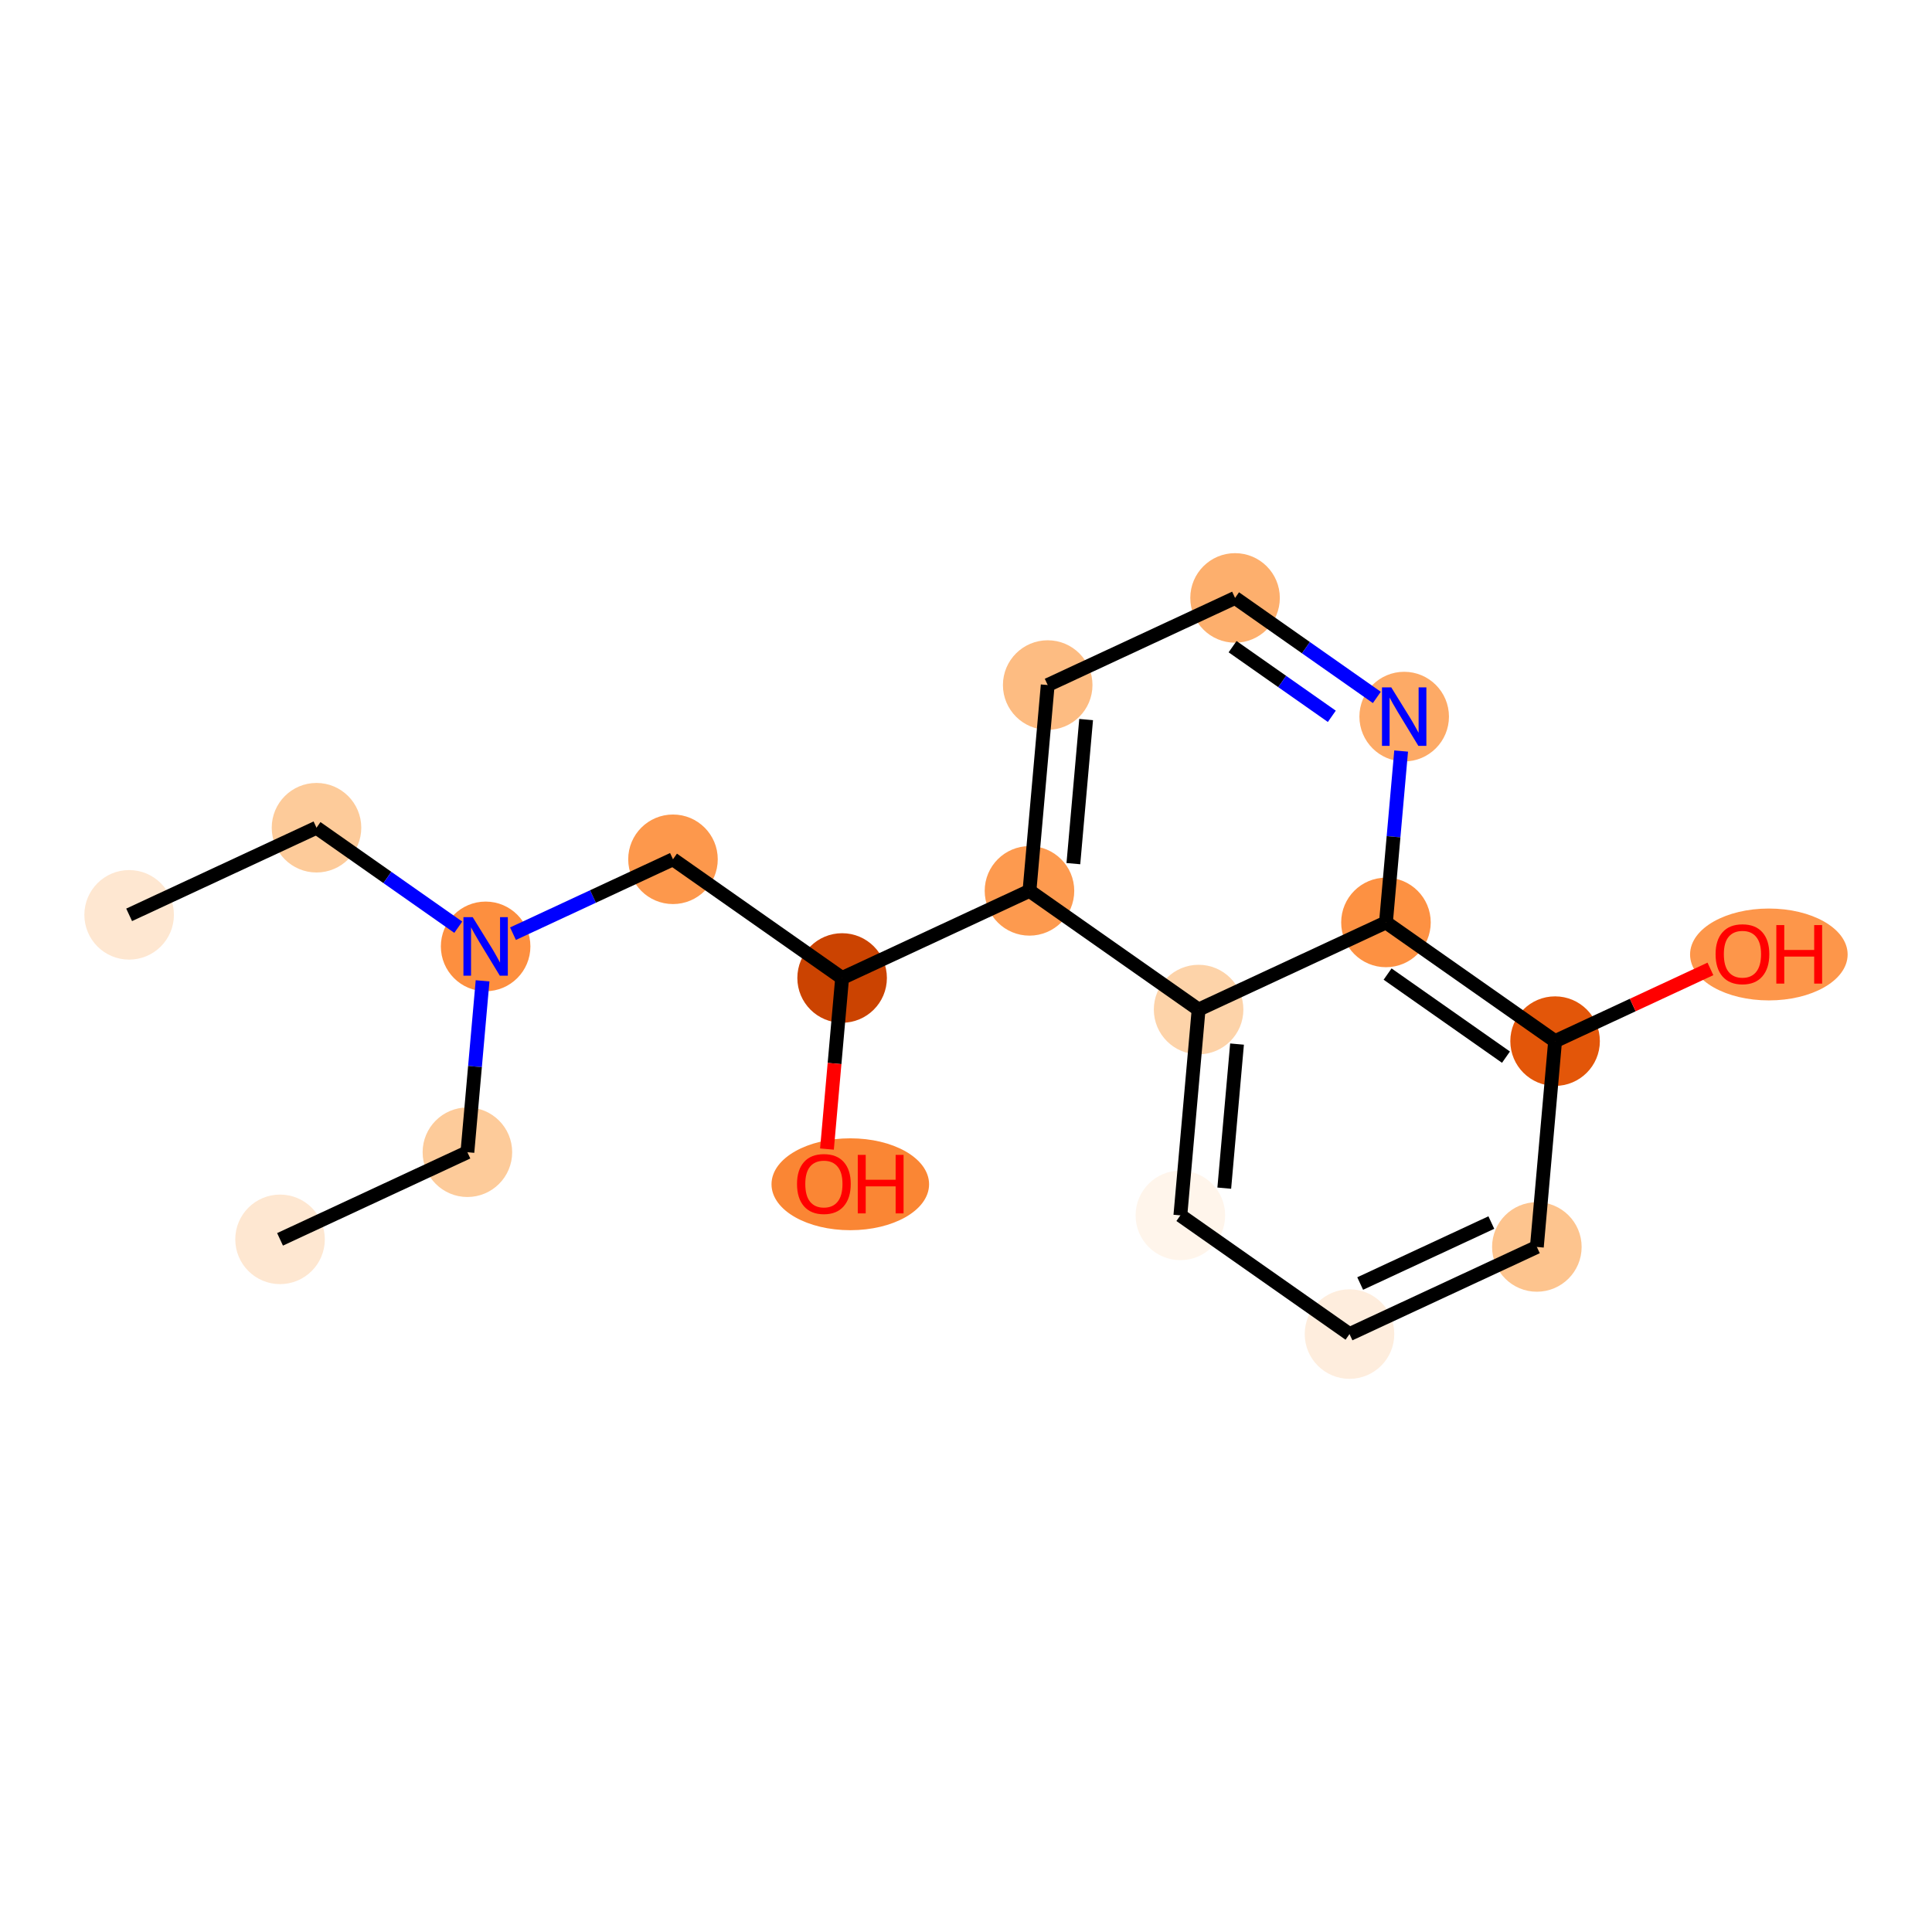 <?xml version='1.0' encoding='iso-8859-1'?>
<svg version='1.1' baseProfile='full'
              xmlns='http://www.w3.org/2000/svg'
                      xmlns:rdkit='http://www.rdkit.org/xml'
                      xmlns:xlink='http://www.w3.org/1999/xlink'
                  xml:space='preserve'
width='280px' height='280px' viewBox='0 0 280 280'>
<!-- END OF HEADER -->
<rect style='opacity:1.0;fill:#FFFFFF;stroke:none' width='280' height='280' x='0' y='0'> </rect>
<ellipse cx='18.716' cy='132.586' rx='5.989' ry='5.989'  style='fill:#FEE7D1;fill-rule:evenodd;stroke:#FEE7D1;stroke-width:1.0px;stroke-linecap:butt;stroke-linejoin:miter;stroke-opacity:1' />
<ellipse cx='45.87' cy='119.959' rx='5.989' ry='5.989'  style='fill:#FDCB9A;fill-rule:evenodd;stroke:#FDCB9A;stroke-width:1.0px;stroke-linecap:butt;stroke-linejoin:miter;stroke-opacity:1' />
<ellipse cx='70.381' cy='137.161' rx='5.989' ry='5.997'  style='fill:#FD8F3F;fill-rule:evenodd;stroke:#FD8F3F;stroke-width:1.0px;stroke-linecap:butt;stroke-linejoin:miter;stroke-opacity:1' />
<ellipse cx='67.739' cy='166.99' rx='5.989' ry='5.989'  style='fill:#FDCB9A;fill-rule:evenodd;stroke:#FDCB9A;stroke-width:1.0px;stroke-linecap:butt;stroke-linejoin:miter;stroke-opacity:1' />
<ellipse cx='40.586' cy='179.616' rx='5.989' ry='5.989'  style='fill:#FEE7D1;fill-rule:evenodd;stroke:#FEE7D1;stroke-width:1.0px;stroke-linecap:butt;stroke-linejoin:miter;stroke-opacity:1' />
<ellipse cx='97.534' cy='124.535' rx='5.989' ry='5.989'  style='fill:#FD984C;fill-rule:evenodd;stroke:#FD984C;stroke-width:1.0px;stroke-linecap:butt;stroke-linejoin:miter;stroke-opacity:1' />
<ellipse cx='122.046' cy='141.737' rx='5.989' ry='5.989'  style='fill:#CB4301;fill-rule:evenodd;stroke:#CB4301;stroke-width:1.0px;stroke-linecap:butt;stroke-linejoin:miter;stroke-opacity:1' />
<ellipse cx='123.231' cy='171.632' rx='10.918' ry='6.158'  style='fill:#FA8634;fill-rule:evenodd;stroke:#FA8634;stroke-width:1.0px;stroke-linecap:butt;stroke-linejoin:miter;stroke-opacity:1' />
<ellipse cx='149.199' cy='129.111' rx='5.989' ry='5.989'  style='fill:#FD9A4F;fill-rule:evenodd;stroke:#FD9A4F;stroke-width:1.0px;stroke-linecap:butt;stroke-linejoin:miter;stroke-opacity:1' />
<ellipse cx='151.841' cy='99.282' rx='5.989' ry='5.989'  style='fill:#FDBC82;fill-rule:evenodd;stroke:#FDBC82;stroke-width:1.0px;stroke-linecap:butt;stroke-linejoin:miter;stroke-opacity:1' />
<ellipse cx='178.994' cy='86.656' rx='5.989' ry='5.989'  style='fill:#FDAF6D;fill-rule:evenodd;stroke:#FDAF6D;stroke-width:1.0px;stroke-linecap:butt;stroke-linejoin:miter;stroke-opacity:1' />
<ellipse cx='203.505' cy='103.858' rx='5.989' ry='5.997'  style='fill:#FDAA66;fill-rule:evenodd;stroke:#FDAA66;stroke-width:1.0px;stroke-linecap:butt;stroke-linejoin:miter;stroke-opacity:1' />
<ellipse cx='200.863' cy='133.687' rx='5.989' ry='5.989'  style='fill:#FD9142;fill-rule:evenodd;stroke:#FD9142;stroke-width:1.0px;stroke-linecap:butt;stroke-linejoin:miter;stroke-opacity:1' />
<ellipse cx='225.375' cy='150.889' rx='5.989' ry='5.989'  style='fill:#E35609;fill-rule:evenodd;stroke:#E35609;stroke-width:1.0px;stroke-linecap:butt;stroke-linejoin:miter;stroke-opacity:1' />
<ellipse cx='256.355' cy='138.329' rx='10.918' ry='6.158'  style='fill:#FD964A;fill-rule:evenodd;stroke:#FD964A;stroke-width:1.0px;stroke-linecap:butt;stroke-linejoin:miter;stroke-opacity:1' />
<ellipse cx='222.733' cy='180.718' rx='5.989' ry='5.989'  style='fill:#FDC48E;fill-rule:evenodd;stroke:#FDC48E;stroke-width:1.0px;stroke-linecap:butt;stroke-linejoin:miter;stroke-opacity:1' />
<ellipse cx='195.58' cy='193.344' rx='5.989' ry='5.989'  style='fill:#FEEDDD;fill-rule:evenodd;stroke:#FEEDDD;stroke-width:1.0px;stroke-linecap:butt;stroke-linejoin:miter;stroke-opacity:1' />
<ellipse cx='171.068' cy='176.142' rx='5.989' ry='5.989'  style='fill:#FFF5EB;fill-rule:evenodd;stroke:#FFF5EB;stroke-width:1.0px;stroke-linecap:butt;stroke-linejoin:miter;stroke-opacity:1' />
<ellipse cx='173.71' cy='146.313' rx='5.989' ry='5.989'  style='fill:#FDD3A9;fill-rule:evenodd;stroke:#FDD3A9;stroke-width:1.0px;stroke-linecap:butt;stroke-linejoin:miter;stroke-opacity:1' />
<path class='bond-0 atom-0 atom-1' d='M 18.716,132.586 L 45.87,119.959' style='fill:none;fill-rule:evenodd;stroke:#000000;stroke-width:2.0px;stroke-linecap:butt;stroke-linejoin:miter;stroke-opacity:1' />
<path class='bond-1 atom-1 atom-2' d='M 45.87,119.959 L 56.143,127.169' style='fill:none;fill-rule:evenodd;stroke:#000000;stroke-width:2.0px;stroke-linecap:butt;stroke-linejoin:miter;stroke-opacity:1' />
<path class='bond-1 atom-1 atom-2' d='M 56.143,127.169 L 66.416,134.379' style='fill:none;fill-rule:evenodd;stroke:#0000FF;stroke-width:2.0px;stroke-linecap:butt;stroke-linejoin:miter;stroke-opacity:1' />
<path class='bond-2 atom-2 atom-3' d='M 69.939,142.15 L 68.839,154.57' style='fill:none;fill-rule:evenodd;stroke:#0000FF;stroke-width:2.0px;stroke-linecap:butt;stroke-linejoin:miter;stroke-opacity:1' />
<path class='bond-2 atom-2 atom-3' d='M 68.839,154.57 L 67.739,166.99' style='fill:none;fill-rule:evenodd;stroke:#000000;stroke-width:2.0px;stroke-linecap:butt;stroke-linejoin:miter;stroke-opacity:1' />
<path class='bond-4 atom-2 atom-5' d='M 74.346,135.318 L 85.94,129.926' style='fill:none;fill-rule:evenodd;stroke:#0000FF;stroke-width:2.0px;stroke-linecap:butt;stroke-linejoin:miter;stroke-opacity:1' />
<path class='bond-4 atom-2 atom-5' d='M 85.94,129.926 L 97.534,124.535' style='fill:none;fill-rule:evenodd;stroke:#000000;stroke-width:2.0px;stroke-linecap:butt;stroke-linejoin:miter;stroke-opacity:1' />
<path class='bond-3 atom-3 atom-4' d='M 67.739,166.99 L 40.586,179.616' style='fill:none;fill-rule:evenodd;stroke:#000000;stroke-width:2.0px;stroke-linecap:butt;stroke-linejoin:miter;stroke-opacity:1' />
<path class='bond-5 atom-5 atom-6' d='M 97.534,124.535 L 122.046,141.737' style='fill:none;fill-rule:evenodd;stroke:#000000;stroke-width:2.0px;stroke-linecap:butt;stroke-linejoin:miter;stroke-opacity:1' />
<path class='bond-6 atom-6 atom-7' d='M 122.046,141.737 L 120.948,154.133' style='fill:none;fill-rule:evenodd;stroke:#000000;stroke-width:2.0px;stroke-linecap:butt;stroke-linejoin:miter;stroke-opacity:1' />
<path class='bond-6 atom-6 atom-7' d='M 120.948,154.133 L 119.85,166.529' style='fill:none;fill-rule:evenodd;stroke:#FF0000;stroke-width:2.0px;stroke-linecap:butt;stroke-linejoin:miter;stroke-opacity:1' />
<path class='bond-7 atom-6 atom-8' d='M 122.046,141.737 L 149.199,129.111' style='fill:none;fill-rule:evenodd;stroke:#000000;stroke-width:2.0px;stroke-linecap:butt;stroke-linejoin:miter;stroke-opacity:1' />
<path class='bond-8 atom-8 atom-9' d='M 149.199,129.111 L 151.841,99.282' style='fill:none;fill-rule:evenodd;stroke:#000000;stroke-width:2.0px;stroke-linecap:butt;stroke-linejoin:miter;stroke-opacity:1' />
<path class='bond-8 atom-8 atom-9' d='M 155.561,125.165 L 157.41,104.285' style='fill:none;fill-rule:evenodd;stroke:#000000;stroke-width:2.0px;stroke-linecap:butt;stroke-linejoin:miter;stroke-opacity:1' />
<path class='bond-18 atom-18 atom-8' d='M 173.71,146.313 L 149.199,129.111' style='fill:none;fill-rule:evenodd;stroke:#000000;stroke-width:2.0px;stroke-linecap:butt;stroke-linejoin:miter;stroke-opacity:1' />
<path class='bond-9 atom-9 atom-10' d='M 151.841,99.282 L 178.994,86.656' style='fill:none;fill-rule:evenodd;stroke:#000000;stroke-width:2.0px;stroke-linecap:butt;stroke-linejoin:miter;stroke-opacity:1' />
<path class='bond-10 atom-10 atom-11' d='M 178.994,86.656 L 189.267,93.866' style='fill:none;fill-rule:evenodd;stroke:#000000;stroke-width:2.0px;stroke-linecap:butt;stroke-linejoin:miter;stroke-opacity:1' />
<path class='bond-10 atom-10 atom-11' d='M 189.267,93.866 L 199.541,101.076' style='fill:none;fill-rule:evenodd;stroke:#0000FF;stroke-width:2.0px;stroke-linecap:butt;stroke-linejoin:miter;stroke-opacity:1' />
<path class='bond-10 atom-10 atom-11' d='M 178.636,93.721 L 185.827,98.768' style='fill:none;fill-rule:evenodd;stroke:#000000;stroke-width:2.0px;stroke-linecap:butt;stroke-linejoin:miter;stroke-opacity:1' />
<path class='bond-10 atom-10 atom-11' d='M 185.827,98.768 L 193.018,103.815' style='fill:none;fill-rule:evenodd;stroke:#0000FF;stroke-width:2.0px;stroke-linecap:butt;stroke-linejoin:miter;stroke-opacity:1' />
<path class='bond-11 atom-11 atom-12' d='M 203.064,108.847 L 201.963,121.267' style='fill:none;fill-rule:evenodd;stroke:#0000FF;stroke-width:2.0px;stroke-linecap:butt;stroke-linejoin:miter;stroke-opacity:1' />
<path class='bond-11 atom-11 atom-12' d='M 201.963,121.267 L 200.863,133.687' style='fill:none;fill-rule:evenodd;stroke:#000000;stroke-width:2.0px;stroke-linecap:butt;stroke-linejoin:miter;stroke-opacity:1' />
<path class='bond-12 atom-12 atom-13' d='M 200.863,133.687 L 225.375,150.889' style='fill:none;fill-rule:evenodd;stroke:#000000;stroke-width:2.0px;stroke-linecap:butt;stroke-linejoin:miter;stroke-opacity:1' />
<path class='bond-12 atom-12 atom-13' d='M 201.1,141.169 L 218.258,153.211' style='fill:none;fill-rule:evenodd;stroke:#000000;stroke-width:2.0px;stroke-linecap:butt;stroke-linejoin:miter;stroke-opacity:1' />
<path class='bond-19 atom-18 atom-12' d='M 173.71,146.313 L 200.863,133.687' style='fill:none;fill-rule:evenodd;stroke:#000000;stroke-width:2.0px;stroke-linecap:butt;stroke-linejoin:miter;stroke-opacity:1' />
<path class='bond-13 atom-13 atom-14' d='M 225.375,150.889 L 236.631,145.655' style='fill:none;fill-rule:evenodd;stroke:#000000;stroke-width:2.0px;stroke-linecap:butt;stroke-linejoin:miter;stroke-opacity:1' />
<path class='bond-13 atom-13 atom-14' d='M 236.631,145.655 L 247.887,140.421' style='fill:none;fill-rule:evenodd;stroke:#FF0000;stroke-width:2.0px;stroke-linecap:butt;stroke-linejoin:miter;stroke-opacity:1' />
<path class='bond-14 atom-13 atom-15' d='M 225.375,150.889 L 222.733,180.718' style='fill:none;fill-rule:evenodd;stroke:#000000;stroke-width:2.0px;stroke-linecap:butt;stroke-linejoin:miter;stroke-opacity:1' />
<path class='bond-15 atom-15 atom-16' d='M 222.733,180.718 L 195.58,193.344' style='fill:none;fill-rule:evenodd;stroke:#000000;stroke-width:2.0px;stroke-linecap:butt;stroke-linejoin:miter;stroke-opacity:1' />
<path class='bond-15 atom-15 atom-16' d='M 216.135,177.181 L 197.127,186.019' style='fill:none;fill-rule:evenodd;stroke:#000000;stroke-width:2.0px;stroke-linecap:butt;stroke-linejoin:miter;stroke-opacity:1' />
<path class='bond-16 atom-16 atom-17' d='M 195.58,193.344 L 171.068,176.142' style='fill:none;fill-rule:evenodd;stroke:#000000;stroke-width:2.0px;stroke-linecap:butt;stroke-linejoin:miter;stroke-opacity:1' />
<path class='bond-17 atom-17 atom-18' d='M 171.068,176.142 L 173.71,146.313' style='fill:none;fill-rule:evenodd;stroke:#000000;stroke-width:2.0px;stroke-linecap:butt;stroke-linejoin:miter;stroke-opacity:1' />
<path class='bond-17 atom-17 atom-18' d='M 177.43,172.196 L 179.28,151.316' style='fill:none;fill-rule:evenodd;stroke:#000000;stroke-width:2.0px;stroke-linecap:butt;stroke-linejoin:miter;stroke-opacity:1' />
<path  class='atom-2' d='M 68.506 132.921
L 71.285 137.413
Q 71.561 137.856, 72.004 138.659
Q 72.447 139.461, 72.471 139.509
L 72.471 132.921
L 73.597 132.921
L 73.597 141.402
L 72.435 141.402
L 69.453 136.491
Q 69.105 135.916, 68.734 135.257
Q 68.375 134.598, 68.267 134.394
L 68.267 141.402
L 67.165 141.402
L 67.165 132.921
L 68.506 132.921
' fill='#0000FF'/>
<path  class='atom-7' d='M 115.511 171.59
Q 115.511 169.554, 116.517 168.416
Q 117.523 167.278, 119.404 167.278
Q 121.284 167.278, 122.29 168.416
Q 123.297 169.554, 123.297 171.59
Q 123.297 173.65, 122.278 174.824
Q 121.26 175.986, 119.404 175.986
Q 117.535 175.986, 116.517 174.824
Q 115.511 173.662, 115.511 171.59
M 119.404 175.028
Q 120.697 175.028, 121.392 174.165
Q 122.099 173.291, 122.099 171.59
Q 122.099 169.925, 121.392 169.086
Q 120.697 168.236, 119.404 168.236
Q 118.11 168.236, 117.403 169.074
Q 116.709 169.913, 116.709 171.59
Q 116.709 173.303, 117.403 174.165
Q 118.11 175.028, 119.404 175.028
' fill='#FF0000'/>
<path  class='atom-7' d='M 124.315 167.374
L 125.465 167.374
L 125.465 170.979
L 129.801 170.979
L 129.801 167.374
L 130.951 167.374
L 130.951 175.854
L 129.801 175.854
L 129.801 171.937
L 125.465 171.937
L 125.465 175.854
L 124.315 175.854
L 124.315 167.374
' fill='#FF0000'/>
<path  class='atom-11' d='M 201.631 99.618
L 204.41 104.11
Q 204.685 104.553, 205.128 105.356
Q 205.572 106.158, 205.596 106.206
L 205.596 99.618
L 206.721 99.618
L 206.721 108.098
L 205.56 108.098
L 202.577 103.187
Q 202.23 102.613, 201.858 101.954
Q 201.499 101.295, 201.391 101.091
L 201.391 108.098
L 200.289 108.098
L 200.289 99.618
L 201.631 99.618
' fill='#0000FF'/>
<path  class='atom-14' d='M 248.635 138.287
Q 248.635 136.25, 249.641 135.112
Q 250.648 133.975, 252.528 133.975
Q 254.409 133.975, 255.415 135.112
Q 256.421 136.25, 256.421 138.287
Q 256.421 140.347, 255.403 141.521
Q 254.385 142.683, 252.528 142.683
Q 250.66 142.683, 249.641 141.521
Q 248.635 140.359, 248.635 138.287
M 252.528 141.724
Q 253.822 141.724, 254.516 140.862
Q 255.223 139.988, 255.223 138.287
Q 255.223 136.622, 254.516 135.783
Q 253.822 134.933, 252.528 134.933
Q 251.234 134.933, 250.528 135.771
Q 249.833 136.61, 249.833 138.287
Q 249.833 140, 250.528 140.862
Q 251.234 141.724, 252.528 141.724
' fill='#FF0000'/>
<path  class='atom-14' d='M 257.439 134.07
L 258.589 134.07
L 258.589 137.676
L 262.925 137.676
L 262.925 134.07
L 264.075 134.07
L 264.075 142.551
L 262.925 142.551
L 262.925 138.634
L 258.589 138.634
L 258.589 142.551
L 257.439 142.551
L 257.439 134.07
' fill='#FF0000'/>
</svg>

